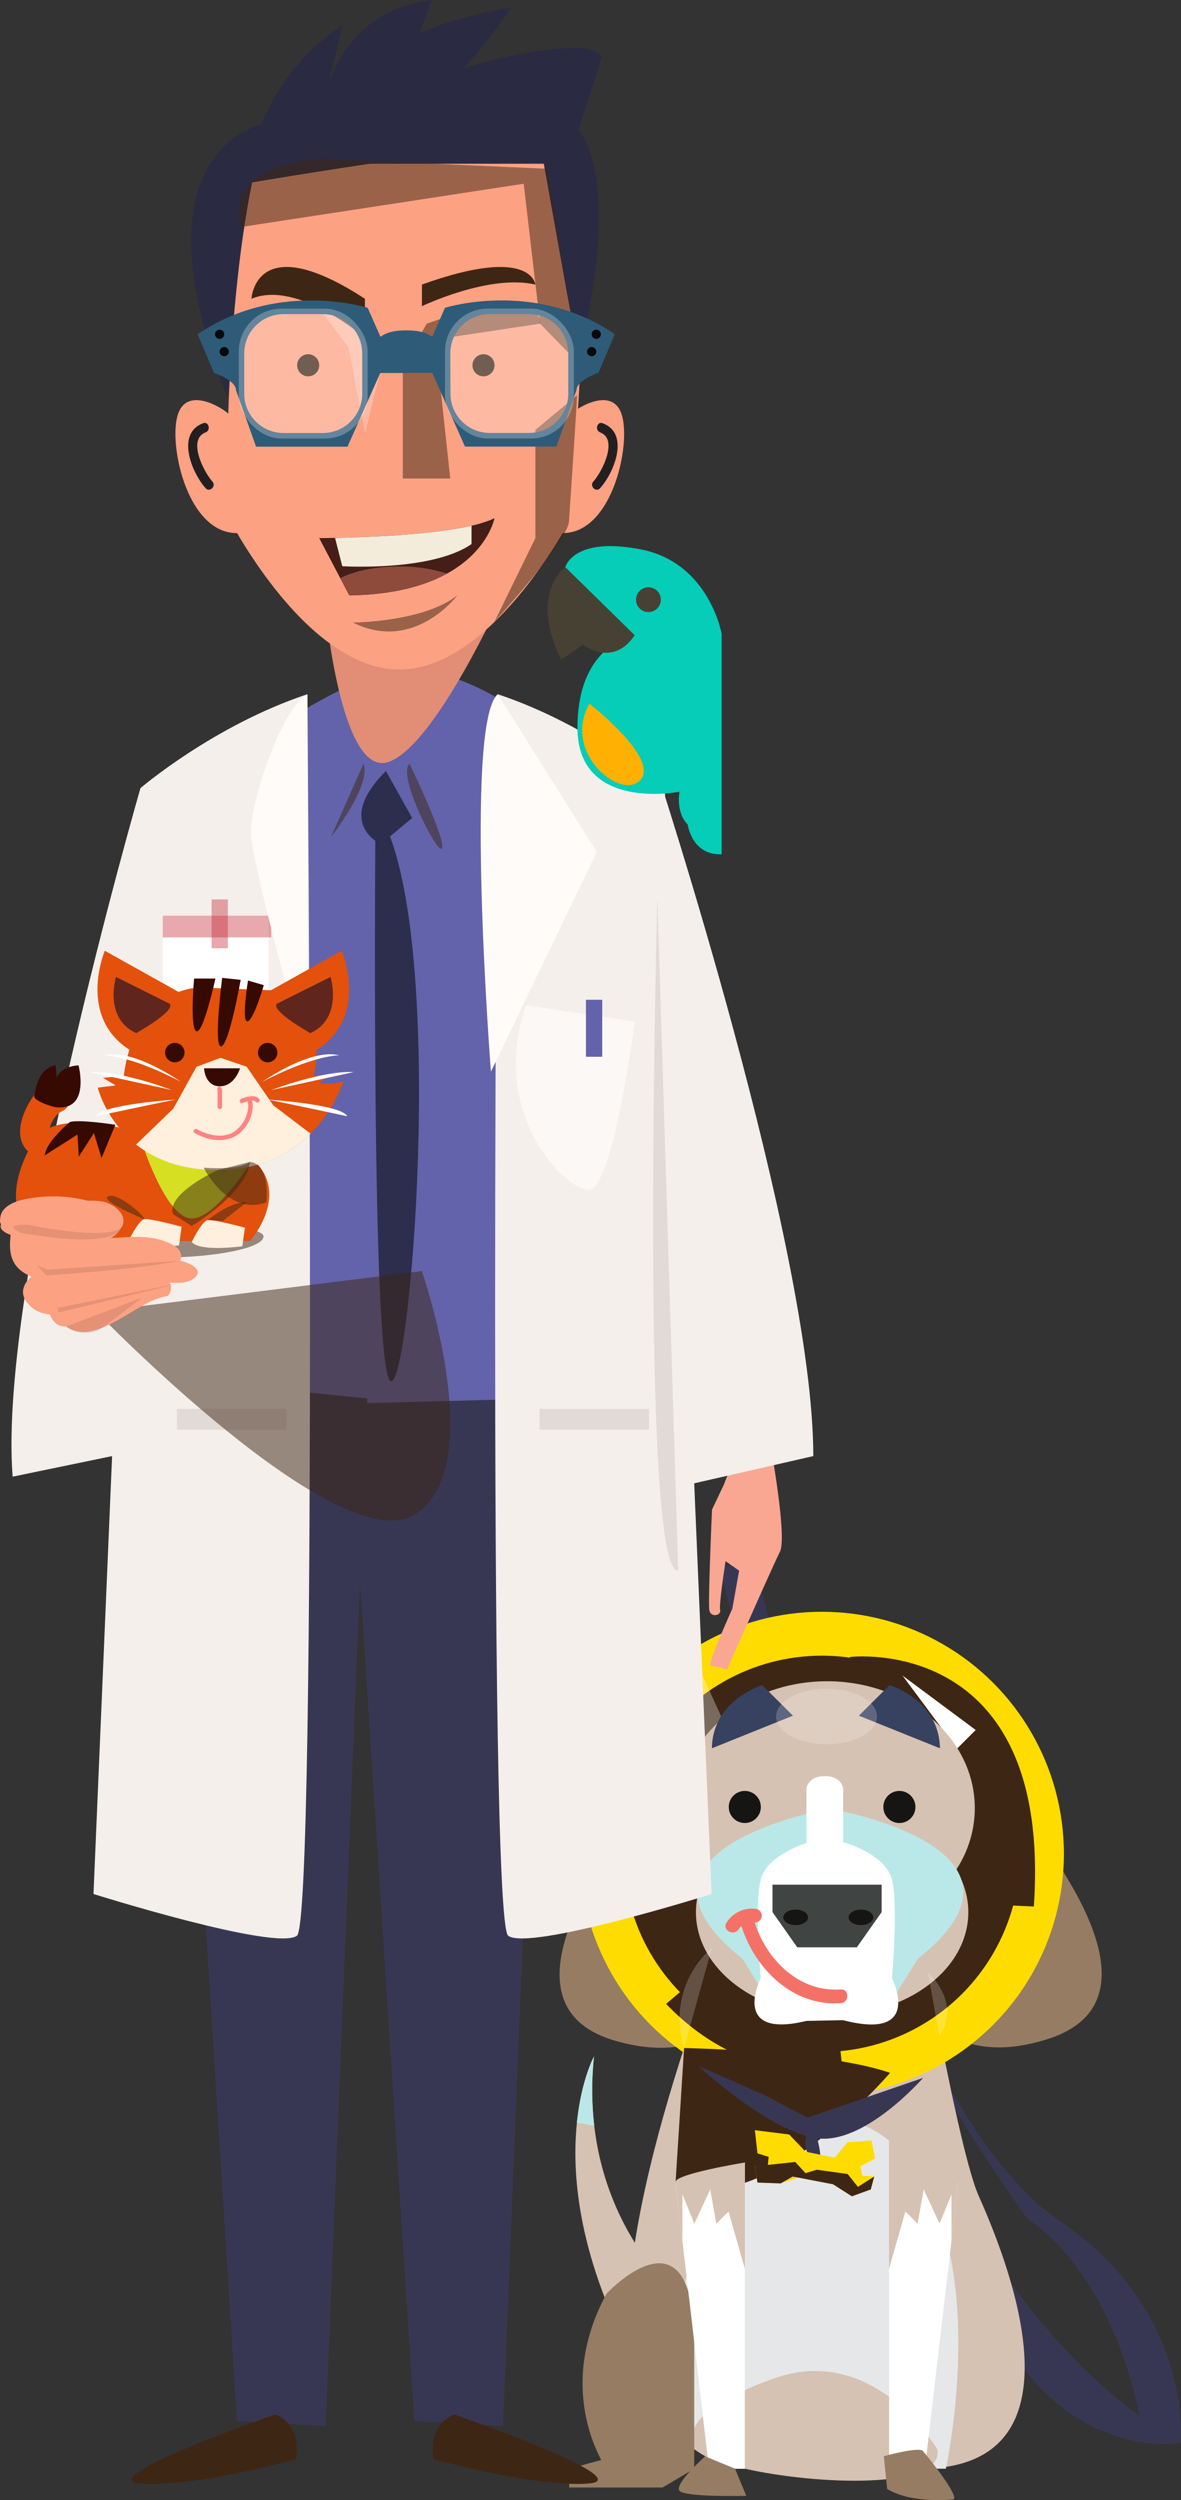 <svg xmlns="http://www.w3.org/2000/svg" viewBox="0 0 360.66 763.48"><rect x="0" y="0" width="360.66" height="763.48" fill="#333333" stroke="none"/><defs><style>.cls-1{isolation:isolate;}.cls-2{fill:#383753;}.cls-3{fill:#957c63;}.cls-4{fill:#d6c2b2;}.cls-5{fill:#ffdc00;}.cls-24,.cls-25,.cls-6{fill:#3e2614;}.cls-22,.cls-25,.cls-29,.cls-6{mix-blend-mode:overlay;}.cls-14,.cls-29,.cls-31,.cls-7,.cls-8{fill:#fff;}.cls-7{opacity:0.31;}.cls-9{fill:#e6e7e8;}.cls-10{fill:#bae8e8;}.cls-11{fill:#404443;}.cls-12{fill:#151513;}.cls-13{fill:#374160;}.cls-14{opacity:0.2;}.cls-15{fill:#f47167;}.cls-16{fill:#f9a793;}.cls-17{fill:#f4efeb;}.cls-18{fill:#6263aa;}.cls-19{fill:#2d2d4e;}.cls-20{fill:#e28d76;}.cls-21{fill:#fda183;}.cls-22{fill:#231f20;}.cls-23{fill:#2a2a42;}.cls-25{opacity:0.51;}.cls-26{fill:#441e17;}.cls-27{fill:#f3ecdb;}.cls-28{fill:#8e4b3b;}.cls-29,.cls-31{opacity:0.26;}.cls-30{fill:#2e5b78;}.cls-32{fill:#08090b;}.cls-33{fill:#e2dad7;}.cls-34{fill:#be1622;opacity:0.37;}.cls-35{fill:#fcf8f5;}.cls-36{fill:#fffbf8;}.cls-37{fill:#e3510c;}.cls-38{fill:#d7df23;}.cls-39{fill:#60261d;}.cls-40{fill:#ffefdd;}.cls-41{fill:#360a00;}.cls-42{fill:#ff8382;}.cls-43{opacity:0.1;mix-blend-mode:multiply;}.cls-44{fill:#05cdb8;}.cls-45{fill:#474133;}.cls-46{fill:#ffb000;}</style></defs><title>資產 2</title><g class="cls-1"><g id="圖層_2" data-name="圖層 2"><g id="Dr"><path class="cls-2" d="M360.54,745.93s-41.94,8.39-64.3-53.12V678.13S321.4,724.26,360.54,745.93Z"/><path class="cls-2" d="M229.84,475.43s40.54,167.05,93.66,202.7c41.24,28,37,67.8,37,67.8H349.36s-4.89-46.83-35.65-68.5c0,0-72-97.85-93.66-198.51Z"/><path class="cls-3" d="M285.55,524.78s86.07,81.56,34.33,97.93-52.18-52.34-52.18-52.34Z"/><path class="cls-3" d="M219.52,524.38s-83.69,84-31.49,98.87,50.65-53.82,50.65-53.82Z"/><path class="cls-4" d="M205.7,699.53s-29.18-24.92-24.3-71.53c0,0-15.42,28.16,4.52,76.79l8.94,14Z"/><path class="cls-4" d="M254.53,558.51s19.7,1.07,22.39,7.35c0,0,14.77,88.55,21.94,104.68s35.85,83.35-17.92,83.35H224.48s-38.54-8.07-31.37-63.63,41.23-131.75,41.23-131.75Z"/><circle class="cls-5" cx="250.98" cy="566.12" r="73.92"/><path class="cls-6" d="M257.28,632s-28.65,6.3-53.86-20.05l38.39-32.66,10.31,4.58Z"/><path class="cls-6" d="M259.57,506s61.88-7.45,56.15,76.21l-61.31-2.86-8-14.32Z"/><circle class="cls-6" cx="250.98" cy="566.12" r="60.52"/><circle class="cls-6" cx="250.98" cy="566.12" r="37.47"/><circle class="cls-6" cx="250.98" cy="566.12" r="18.13"/><path class="cls-7" d="M214.31,511.11s-23.49,14.9-25.78,30.37l40.11,21.2,5.73-7.45Z"/><polygon class="cls-8" points="202.28 521.43 224.62 547.21 215.46 551.8 192.53 532.89 202.28 521.43"/><polyline class="cls-8" points="275.62 511.69 297.96 528.3 292.24 534.03"/><path class="cls-9" d="M288.85,753.89s12.68-57.68-8.2-89.75-56-16.37-69.35,25.35,3.24,58.65,13.18,64.39Z"/><path class="cls-6" d="M271.81,633s-39.41,46.13-65.5,33.42l2.6-41S252.28,626.24,271.81,633Z"/><path class="cls-4" d="M286.31,748.11S267.23,715,235.91,726.47s-30.33,22.45-8.46,27.41S288.07,760.39,286.31,748.11Z"/><path class="cls-3" d="M185.2,700.47S212,671.57,212,715.6v38.29H185.2S168.79,730.84,185.2,700.47Z"/><polygon class="cls-8" points="227.45 660.38 227.45 753.89 216.52 753.89 206.31 666.38 227.45 660.38"/><polygon class="cls-3" points="212.04 753.89 203.47 745.81 173.82 753.89 173.82 759.63 183.89 759.63 202.35 759.63 212.04 753.89"/><path class="cls-4" d="M206.31,666.38l2.09,17.93v-14.2l3.64,8.95,4.84-10.44,1.87,10.44,3.73-3.71,5,17.51V660.38S206,663.87,206.31,666.38Z"/><polygon class="cls-8" points="271.52 647.06 271.52 753.89 282.45 753.89 292.66 666.38 271.52 647.06"/><path class="cls-4" d="M292.66,666.38l-2.09,17.93v-14.2l-3.64,8.95-4.84-10.44-1.87,10.44-3.73-3.71-5,17.51V647.06S293,663.87,292.66,666.38Z"/><path class="cls-10" d="M181.39,628a95.91,95.91,0,0,0,.09,21.18v0l-5.3-1C177.53,635.06,181.39,628,181.39,628Z"/><ellipse class="cls-4" cx="254.12" cy="583.95" rx="41.59" ry="31.45"/><path class="cls-4" d="M207.47,552.16c0-21.4,20.19-38.74,45.11-38.74s45.11,17.35,45.11,38.74c0,13.26-7.76,25-19.58,31.94l-6.28,32H233.33l-6.28-32C215.22,577.12,207.47,565.42,207.47,552.16Z"/><path class="cls-10" d="M254.73,552.62s67.83,12,25.58,45.53l-6.63,10.63S251.82,571.41,254.73,552.62Z"/><path class="cls-10" d="M252.31,552.62s-67.83,12-25.58,45.53l6.63,10.63S255.21,571.41,252.31,552.62Z"/><path class="cls-8" d="M257.49,616.92c24.71,6.45,14.9-12.84,14.9-12.84s2-22.19,0-30.11-14.9-11.44-14.9-11.44v-16c0-2.26-2.28-4.11-5.06-4.11h-1.1c-2.78,0-5.06,1.85-5.06,4.11v16.29c-3,1-12.26,4.54-13.95,11.14-2,7.91,0,30.11,0,30.11s-9.52,18.76,13.95,13.07Z"/><polygon class="cls-11" points="247.02 575.54 258.13 575.54 269.24 575.54 269.24 583.92 261.66 594.68 258.13 594.68 247.02 594.68 243.48 594.68 235.91 583.92 235.91 575.54 247.02 575.54"/><ellipse class="cls-12" cx="262.92" cy="585.52" rx="3.77" ry="2.37"/><ellipse class="cls-12" cx="242.98" cy="585.52" rx="3.77" ry="2.37"/><path class="cls-13" d="M262.29,523.93l9.39-9.34s15.18,4.55,15.36,19.3Z"/><path class="cls-13" d="M242.15,523.93l-9.39-9.34s-15.18,4.55-15.36,19.3Z"/><circle class="cls-12" cx="227.45" cy="551.81" r="4.9"/><circle class="cls-12" cx="274.66" cy="551.81" r="4.9"/><path class="cls-14" d="M217.4,594.83l-8.49,30.53A28.8,28.8,0,0,1,217.4,594.83Z"/><path class="cls-14" d="M286.88,621.79l-3.52-19.5S293.85,611.51,286.88,621.79Z"/><ellipse class="cls-14" cx="252.42" cy="524.18" rx="15.4" ry="8.49"/><path class="cls-15" d="M230.46,587.06c3.63,11.46,13.62,21.39,26.29,20.48,2.69-.19,2.68,4,0,4.19-14.55,1.05-26.17-10.41-30.33-23.56C225.6,585.59,229.65,584.49,230.46,587.06Z"/><path class="cls-15" d="M221.91,587.08a9.15,9.15,0,0,1,8.63-4.18,2.16,2.16,0,0,1,2.1,2.1,2.11,2.11,0,0,1-2.1,2.1,5,5,0,0,0-5,2.11C224,591.42,220.39,589.32,221.91,587.08Z"/><path class="cls-2" d="M281.91,634.53s-17.82,20.53-32.5,18.44-36.17-22.1-36.17-22.1l20.18,8.91,13.19,6.9Z"/><path class="cls-2" d="M248.1,648.16s4.19,12.32,1.57,12.06S243.64,654.45,248.1,648.16Z"/><polygon class="cls-5" points="267.23 659.17 266.18 653.67 258.84 654.19 254.91 658.91 246 657.07 241.02 651.83 230.53 650.52 231.32 657.6 234.73 658.65 234.47 661.27 230.53 661.53 231.32 666.51 238.4 666.77 243.9 664.94 254.39 667.03 260.15 670.7 265.92 668.61 266.97 664.67 263.3 664.41 262.77 661.53 267.23 659.17"/><polygon class="cls-6" points="266.97 664.67 261.99 667.82 258.84 663.89 249.41 662.58 246 663.63 242.85 660.22 230.53 661.53 231.32 666.51 238.4 666.77 242.07 664.67 254.39 667.03 260.15 670.7 265.92 668.61 266.97 664.67"/><path class="cls-3" d="M281.91,748.55s10.48,12.58,9.44,14.68c0,0-12.58,1.57-20.44-3.15l-1-10S280.86,747,281.91,748.55Z"/><path class="cls-3" d="M215.33,750.12s-9.44,8.39-7.86,10.48,20.44,1.57,20.44,1.57l-3.44-8.29Z"/><path class="cls-16" d="M234.44,436.61s6.21,32.31,3.73,37.28-16.15,36-16.15,36a28.19,28.19,0,0,0-5-1.24c-1.24,0,6.63-17.4,6.63-17.4l2.07-11.6-4.14-2.9s-2.07,13.25-1.66,14.91-2.9,2.49-3.31,0,.83-30.65.83-30.65l3.73-7.87S226.15,438.26,234.44,436.61Z"/><path class="cls-17" d="M42.9,240.67S-.91,392,3.87,450.94l46.2-9.56S54.84,264.56,42.9,240.67Z"/><path class="cls-17" d="M200.16,234.07s48.21,146.87,48.21,210.59l-55.75,12.74S190.61,243.63,200.16,234.07Z"/><path class="cls-18" d="M121,202.82S58,227.93,54.84,256.6c0,0-4.78,172,9.56,186.38s100.36,12.74,100.36,12.74,17.52-202.31,14.34-211.87S160,208,121,202.82Z"/><path class="cls-19" d="M114.68,246.6s-1.59,175.23,4.78,175.23S137,278.46,114.68,246.6Z"/><path class="cls-19" d="M117.86,235.44l8,14.34-9.56,8S101.93,251.37,117.86,235.44Z"/><path class="cls-20" d="M99.45,186.51s4.78,51,19.12,46.2,35-51,35-51Z"/><path class="cls-21" d="M70.27,127c.14-.84-13.18-10.39-16.08,0s4.35,40.56,22.24,35.15C76.43,162.17,68.31,138.94,70.27,127Z"/><path class="cls-22" d="M62,129.25c1.75-.66,2.5,2.14.77,2.8-5.63,2.13-.51,12.14,2.09,15,1.26,1.38-.79,3.43-2.05,2.05C58.55,144.38,53.68,132.4,62,129.25Z"/><path class="cls-21" d="M173.9,127c-.14-.84,13.18-10.39,16.08,0s-4.35,40.56-22.24,35.15C167.74,162.17,175.86,138.94,173.9,127Z"/><path class="cls-22" d="M184.06,129.25c-1.75-.66-2.5,2.14-.77,2.8,5.63,2.13.51,12.14-2.09,15-1.26,1.38.79,3.43,2.05,2.05C187.54,144.38,192.41,132.4,184.06,129.25Z"/><path class="cls-23" d="M72.63,77.27s-3.3-46.36,31.89-69.54l-6.6,28.33S100.12,3.86,132,0l-26.4,66.87S85.83,85,72.63,77.27Z"/><path class="cls-23" d="M84.5,36.88s-46.69,3.36-15.26,84Z"/><path class="cls-21" d="M77,55.7S152.56,42.87,169.06,44s4.71,115.35,4.71,115.35-24.2,46.19-52.79,45.09-51.69-47.29-51.69-47.29S68.19,98.6,77,55.7Z"/><path class="cls-23" d="M77,50s26.4-39.92,79.19-47.65c0,0-19.8,28.33-23.1,23.82s49.49-17.39,50.59-8.37l-7,21.79s13.94,14.27,0,69.64L166.07,50Z"/><path class="cls-24" d="M128.85,86.9v6.6s20.51-9.86,34.64-6.6C163.49,86.9,162.39,74.81,128.85,86.9Z"/><path class="cls-24" d="M111.44,91.24v11.92S90.92,85.35,76.79,91.24C76.79,91.24,77.89,69.38,111.44,91.24Z"/><circle class="cls-24" cx="147.65" cy="111.55" r="3.37"/><circle class="cls-24" cx="94.11" cy="111.55" r="3.37"/><path class="cls-25" d="M73.57,69.33l86.36-13.22,5,42.72,11.74,12.1-9.54-59.39-69.25-3.1S67.95,49.73,73.57,69.33Z"/><path class="cls-25" d="M130.33,98.83,123,111.55v34.57h14.5l-4.58-42.45L165,98.83S166.54,86.11,130.33,98.83Z"/><path class="cls-26" d="M97.48,164.33s41.78-.06,53.53-6.11c0,0-4.19,23-44.34,23.6Z"/><path class="cls-27" d="M144,166.14v-5.59h0c-12.29,2.82-32.5,3.54-41.68,3.72h0l2.2,8.64S131.79,174.61,144,166.14Z"/><path class="cls-28" d="M121.91,173c-7.37,0-13.88,1.41-18,3.57l2.74,5.2c13.7-.2,23.21-3,29.8-6.64A46.62,46.62,0,0,0,121.91,173Z"/><path class="cls-25" d="M107.78,190.11s21.45-.09,31.89-8.3C139.67,181.82,126.48,199.46,107.78,190.11Z"/><path class="cls-25" d="M176.24,120.7l-12.74,10.58v33.05L151,189.88s22.23-24.38,22.75-30.56C173.77,159.32,176,126,176.24,120.7Z"/><path class="cls-29" d="M116.78,110.93l-5.31,21.41-5-26.23L97.38,94S115.84,92.51,116.78,110.93Z"/><polygon class="cls-2" points="166.35 427.05 153.61 740.87 126.53 739.27 110.6 492.36 105.82 428.64 166.35 427.05"/><polygon class="cls-2" points="112.19 427.05 99.45 740.87 72.37 739.27 54.84 460.5 64.4 422.27 112.19 427.05"/><path class="cls-17" d="M152,212s-3.19,374.35,3.19,379.13,62.13-12.74,62.13-12.74L203,240.67S180.69,221.55,152,212Z"/><path class="cls-17" d="M93.87,212s3.19,374.35-3.19,379.13-62.13-12.74-62.13-12.74L42.9,240.67S65.2,221.55,93.87,212Z"/><path class="cls-30" d="M116.19,102.87,112.28,94s-27.36-8.67-51.92,8.08l5,11.81s6.7,2.23,6.7,5.26l6.14,17.26h27.92l10-22.52h8.93V101S119.54,100.3,116.19,102.87Zm-5.58,17.41a12,12,0,0,1-11.95,11.95H86.54a12,12,0,0,1-11.95-11.95v-12.4A12,12,0,0,1,86.54,95.93H98.66a12,12,0,0,1,11.95,11.95Z"/><rect class="cls-31" x="72.92" y="94.25" width="39.36" height="39.67" rx="13.06" ry="13.06"/><path class="cls-30" d="M123,101v12.86H132l10,22.52h27.92l6.14-17.26c0-3,6.7-5.26,6.7-5.26l5-11.81C163.24,85.32,135.88,94,135.88,94L132,102.87C128.63,100.3,123,101,123,101Zm14.52,6.86a12,12,0,0,1,11.95-11.95h12.12a12,12,0,0,1,11.95,11.95v12.4a12,12,0,0,1-11.95,11.95H149.51a12,12,0,0,1-11.95-11.95Z"/><rect class="cls-31" x="135.88" y="94.25" width="39.36" height="39.67" rx="13.06" ry="13.06" transform="translate(311.13 228.16) rotate(180)"/><path class="cls-32" d="M67.07,103.48h0a1.4,1.4,0,0,1-1.4-1.4h0a1.4,1.4,0,0,1,1.4-1.4h0a1.4,1.4,0,0,1,1.4,1.4h0A1.4,1.4,0,0,1,67.07,103.48Z"/><path class="cls-32" d="M68.47,108.78h0a1.4,1.4,0,0,1-1.4-1.4h0a1.4,1.4,0,0,1,1.4-1.4h0a1.4,1.4,0,0,1,1.4,1.4h0A1.4,1.4,0,0,1,68.47,108.78Z"/><path class="cls-32" d="M182.09,103.48h0a1.4,1.4,0,0,0,1.4-1.4h0a1.4,1.4,0,0,0-1.4-1.4h0a1.4,1.4,0,0,0-1.4,1.4h0A1.4,1.4,0,0,0,182.09,103.48Z"/><path class="cls-32" d="M180.69,108.78h0a1.4,1.4,0,0,0,1.4-1.4h0a1.4,1.4,0,0,0-1.4-1.4h0a1.4,1.4,0,0,0-1.4,1.4h0A1.4,1.4,0,0,0,180.69,108.78Z"/><path class="cls-33" d="M207.12,479.62l-6.37-205.49S195.17,481.21,207.12,479.62Z"/><rect class="cls-33" x="164.76" y="430.23" width="33.45" height="6.37"/><rect class="cls-33" x="54.05" y="430.23" width="33.45" height="6.37"/><path class="cls-25" d="M125.09,233.25s10.77,22.37,9.94,25.68S121,236.56,125.09,233.25Z"/><path class="cls-25" d="M111,233.25l-9.94,22.37S113.5,239.87,111,233.25Z"/><path class="cls-24" d="M84.09,737.3s-57.16,19.88-41,21.12S90.3,751,90.3,751,92.79,741,84.09,737.3Z"/><path class="cls-24" d="M138.7,737.3s57.16,19.88,41,21.12S132.49,751,132.49,751,130,741,138.7,737.3Z"/><path class="cls-25" d="M29.42,400.57s73.31,75.79,96.92,62.13,2.49-74.55,2.49-74.55Z"/><rect class="cls-8" x="49.71" y="279.63" width="32.31" height="26.51"/><rect class="cls-34" x="49.71" y="279.63" width="33.13" height="6.63"/><rect class="cls-34" x="64.62" y="274.66" width="4.97" height="14.91"/><path class="cls-35" d="M160.71,307l33.13,5s-6.63,51.36-14.08,51.36S149.12,339.28,160.71,307Z"/><rect class="cls-18" x="178.94" y="305.31" width="4.97" height="17.4"/><path class="cls-36" d="M152,212l30.23,48.17-32.31,67.1S141.66,221,152,212Z"/><path class="cls-36" d="M93.87,212,94,324.78S76.64,263.9,76.64,254,86.26,216,93.87,212Z"/><path class="cls-25" d="M5.74,375.68s76-4.67,74.72,2.12S26.12,388.42,5.74,375.68Z"/><path class="cls-37" d="M46.44,347.08s-28.86-10.31-36.07,1.29S-.72,379,23.25,379H76.33S90.76,362.8,74.52,352C74.52,352,49.27,346.31,46.44,347.08Z"/><path class="cls-38" d="M43.6,349.66s7,21.9,14.69,22.42S77.87,353,77.87,353,48.75,348.11,43.6,349.66Z"/><path class="cls-37" d="M80.59,303.6l23.78-13.26s8.69,20.58-8.23,30.64C96.14,321,78.08,310.69,80.59,303.6Z"/><path class="cls-37" d="M37.84,328.52s1.83-24.69,22.64-27l22.87.91s17.38,7.32,12.35,26.29l5.26-.69-3.43,2.74s4.57.69,7.32-.69c0,0-7.77,27.21-38.41,27.21s-36.58-25.15-36.58-25.15l5.49-.69-3.89-2.29Z"/><path class="cls-39" d="M84.48,306.57l16.46-8.23s3.89,12.58-6.17,17.15C94.77,315.49,82.88,308.86,84.48,306.57Z"/><path class="cls-37" d="M55.77,303.6,32,290.34S23.31,310.92,40.23,321C40.23,321,58.29,310.69,55.77,303.6Z"/><path class="cls-39" d="M51.89,306.57l-16.46-8.23s-3.89,12.58,6.17,17.15C41.6,315.49,53.49,308.86,51.89,306.57Z"/><path class="cls-40" d="M66.42,357.33c13.46,0,22.5-5.25,28.42-11.14l-11.38-8.64-8.12-11.78-8-2.74L60,325.78l-7.09,12.8L41.56,349.52C47.09,353.87,55.05,357.33,66.42,357.33Z"/><path class="cls-8" d="M80.14,330.35S94.78,320,103.6,322.28C103.6,322.28,95.91,322.09,80.14,330.35Z"/><path class="cls-8" d="M82.88,332.87s15.42-5.94,25.15-5.49Z"/><path class="cls-8" d="M81.62,335.78s22.55,1.43,24.44,5.1C106.06,340.88,82.62,335.86,81.62,335.78Z"/><path class="cls-8" d="M55.21,330.35S40.57,320,31.75,322.28C31.75,322.28,39.44,322.09,55.21,330.35Z"/><path class="cls-8" d="M52.47,332.87S37,326.92,27.32,327.38Z"/><path class="cls-8" d="M53.73,335.78s-22.55,1.43-24.44,5.1C29.29,340.88,52.73,335.86,53.73,335.78Z"/><circle class="cls-41" cx="81.74" cy="321.44" r="2.97"/><circle class="cls-41" cx="53.38" cy="321.44" r="2.97"/><path class="cls-41" d="M62.3,326.24h11s-1.6,5.49-6.17,5.49S62.3,326.24,62.3,326.24Z"/><path class="cls-41" d="M59.27,298.83s-1.37,15.09.69,16.09,5.83-16.09,5.83-16.09Z"/><path class="cls-41" d="M67.85,298.63s-2.74,21.12-.34,20.92,6-20.32,6-20.32Z"/><path class="cls-41" d="M75.73,299.43s-2.06,12.67-.17,12.47,5-11.06,5-11.06Z"/><path class="cls-42" d="M66.43,333.07c0-.27-.25-.18,0,0Z"/><path class="cls-42" d="M67.17,331.92c-.84-.29-1.2,1-.36,1.32a1.39,1.39,0,0,1-.37-.18.47.47,0,0,1,0,.06,2.44,2.44,0,0,0,0,.51c0,.55,0,1.11,0,1.66,0,.92,0,1.85,0,2.77a.69.69,0,0,0,1.37,0c0-1.24,0-2.47,0-3.71C67.84,333.66,68,332.22,67.17,331.92Z"/><path class="cls-42" d="M76.91,335.83a.69.69,0,0,0-1.32.36c1,3.57-1.67,8.36-4.94,9.88s-7.41.47-10.52-1.23c-.78-.42-1.47.76-.69,1.18,3.67,2,8.41,3.13,12.3,1C75.32,345.12,78.07,339.85,76.91,335.83Z"/><path class="cls-42" d="M79.14,335.53c-1.25-1.39-4-.59-5.47,0-.81.32-.46,1.65.36,1.32s3.32-1.26,4.13-.35C78.76,337.16,79.72,336.18,79.14,335.53Z"/><path class="cls-37" d="M14.67,346.85s.53-5.82,4.41-7.58,3.53-10.4-1.76-10.23S.21,346.32,9.73,352.49C9.73,352.49,17.31,349.32,14.67,346.85Z"/><path class="cls-40" d="M39.22,379s3.09-6.44,4.9-6.7,11.34,2.32,11.34,2.32l-.77,5.67S41.8,382.13,39.22,379Z"/><path class="cls-40" d="M58.55,379.29s3.09-6.44,4.9-6.7,11.34,2.32,11.34,2.32L74,380.58S61.12,382.38,58.55,379.29Z"/><path class="cls-25" d="M44.12,372.34s-13.91-5.67-11.08-7S43.86,371,44.12,372.34Z"/><path class="cls-25" d="M63.44,372.59s6.7-5.67,11.85-5.41l-7.21,5.67Z"/><path class="cls-25" d="M66.42,357.33s-15.86,7.27-13.54,13.46l5.67,3.61s16.75-10,17.78-19.58Z"/><path class="cls-25" d="M76.33,354.81s-2.23,2.62-14.12,1.77c0,0,7.22,14.86,19.11,10.61C81.31,367.19,82.8,355.59,76.33,354.81Z"/><path class="cls-41" d="M21.37,342.63s-7.31,5.94-7.7,10.19l10-6.37.38,6.79L28.68,346,31,353.67l4.23-10.19S24.45,341.78,21.37,342.63Z"/><path class="cls-41" d="M10.6,334.25s.64-8,6.37-8.92l.35,3.71s1.24-3.39,6.66-3.71c0,0,3.82,14.33-7.32,12.74C16.65,338.07,9.32,336.16,10.6,334.25Z"/><path class="cls-21" d="M55.09,385c.62-1.77.11-3.59-2.6-5-5.29-2.75-11.13-2.41-17-2-.56,0-1.1,0-1.65.08a8.53,8.53,0,0,0,3.41-3.45c1.93-3.71-2.62-7-5.72-7.66a20.54,20.54,0,0,0-4.71-.28A42.35,42.35,0,0,0,10,365.8c-3.78.53-9.83,1.87-9.95,6.53a1.81,1.81,0,0,0,.18,1.36l.08.16a.7.7,0,0,0,0,.07c-.53,1.34.76,2.38,2.94,3.2-.75,6.27.5,10.32,6.37,12.73-2.46,2-3.78,5.2-1.13,8.2a9.24,9.24,0,0,0,6.7,3.32c.86,2.19,2.38,3.82,5,3.71,9.09,6.51,21.53-7.91,30.57-9.21,1.67-.24,1.89-4.14.84-4.14h.09c2.52,0,5.16.29,7.27-1.16C62.89,387.9,57.88,385.63,55.09,385Z"/><path class="cls-43" d="M8.5,374s24.37,5.2,28.8.65c0,0-.16,7.21-30.91,1.86C.24,373.7,8.5,374,8.5,374Z"/><path class="cls-43" d="M55.09,385l-40.59,2.72-3.18-1.36,2.83,3.13S39.48,388,55.09,385Z"/><polygon class="cls-43" points="17.72 399.41 55.84 391.64 17.72 400.83 17.72 399.41"/><path class="cls-43" d="M20.2,405.09l23.29-8.86-13.28,10A9.93,9.93,0,0,1,20.2,405.09Z"/><path class="cls-44" d="M220.38,260.87v-67.3s-3.74-21.6-24.51-25.76-23.26,5.4-23.26,5.4L193.8,194s-17.45,2.49-17.45,28.25,31.16,19.52,31.16,19.52-1.25,6.23,2.49,10C210,251.73,211.24,261.28,220.38,260.87Z"/><path class="cls-45" d="M172.61,173.21s-11.22,7.89-1.25,28.25l6.65-4.57S187.15,204,193.8,194Z"/><circle class="cls-45" cx="198.02" cy="183.13" r="3.79"/><path class="cls-46" d="M180,214.89s21.33,16.59,15.64,23.23S171.47,230.05,180,214.89Z"/></g></g></g></svg>